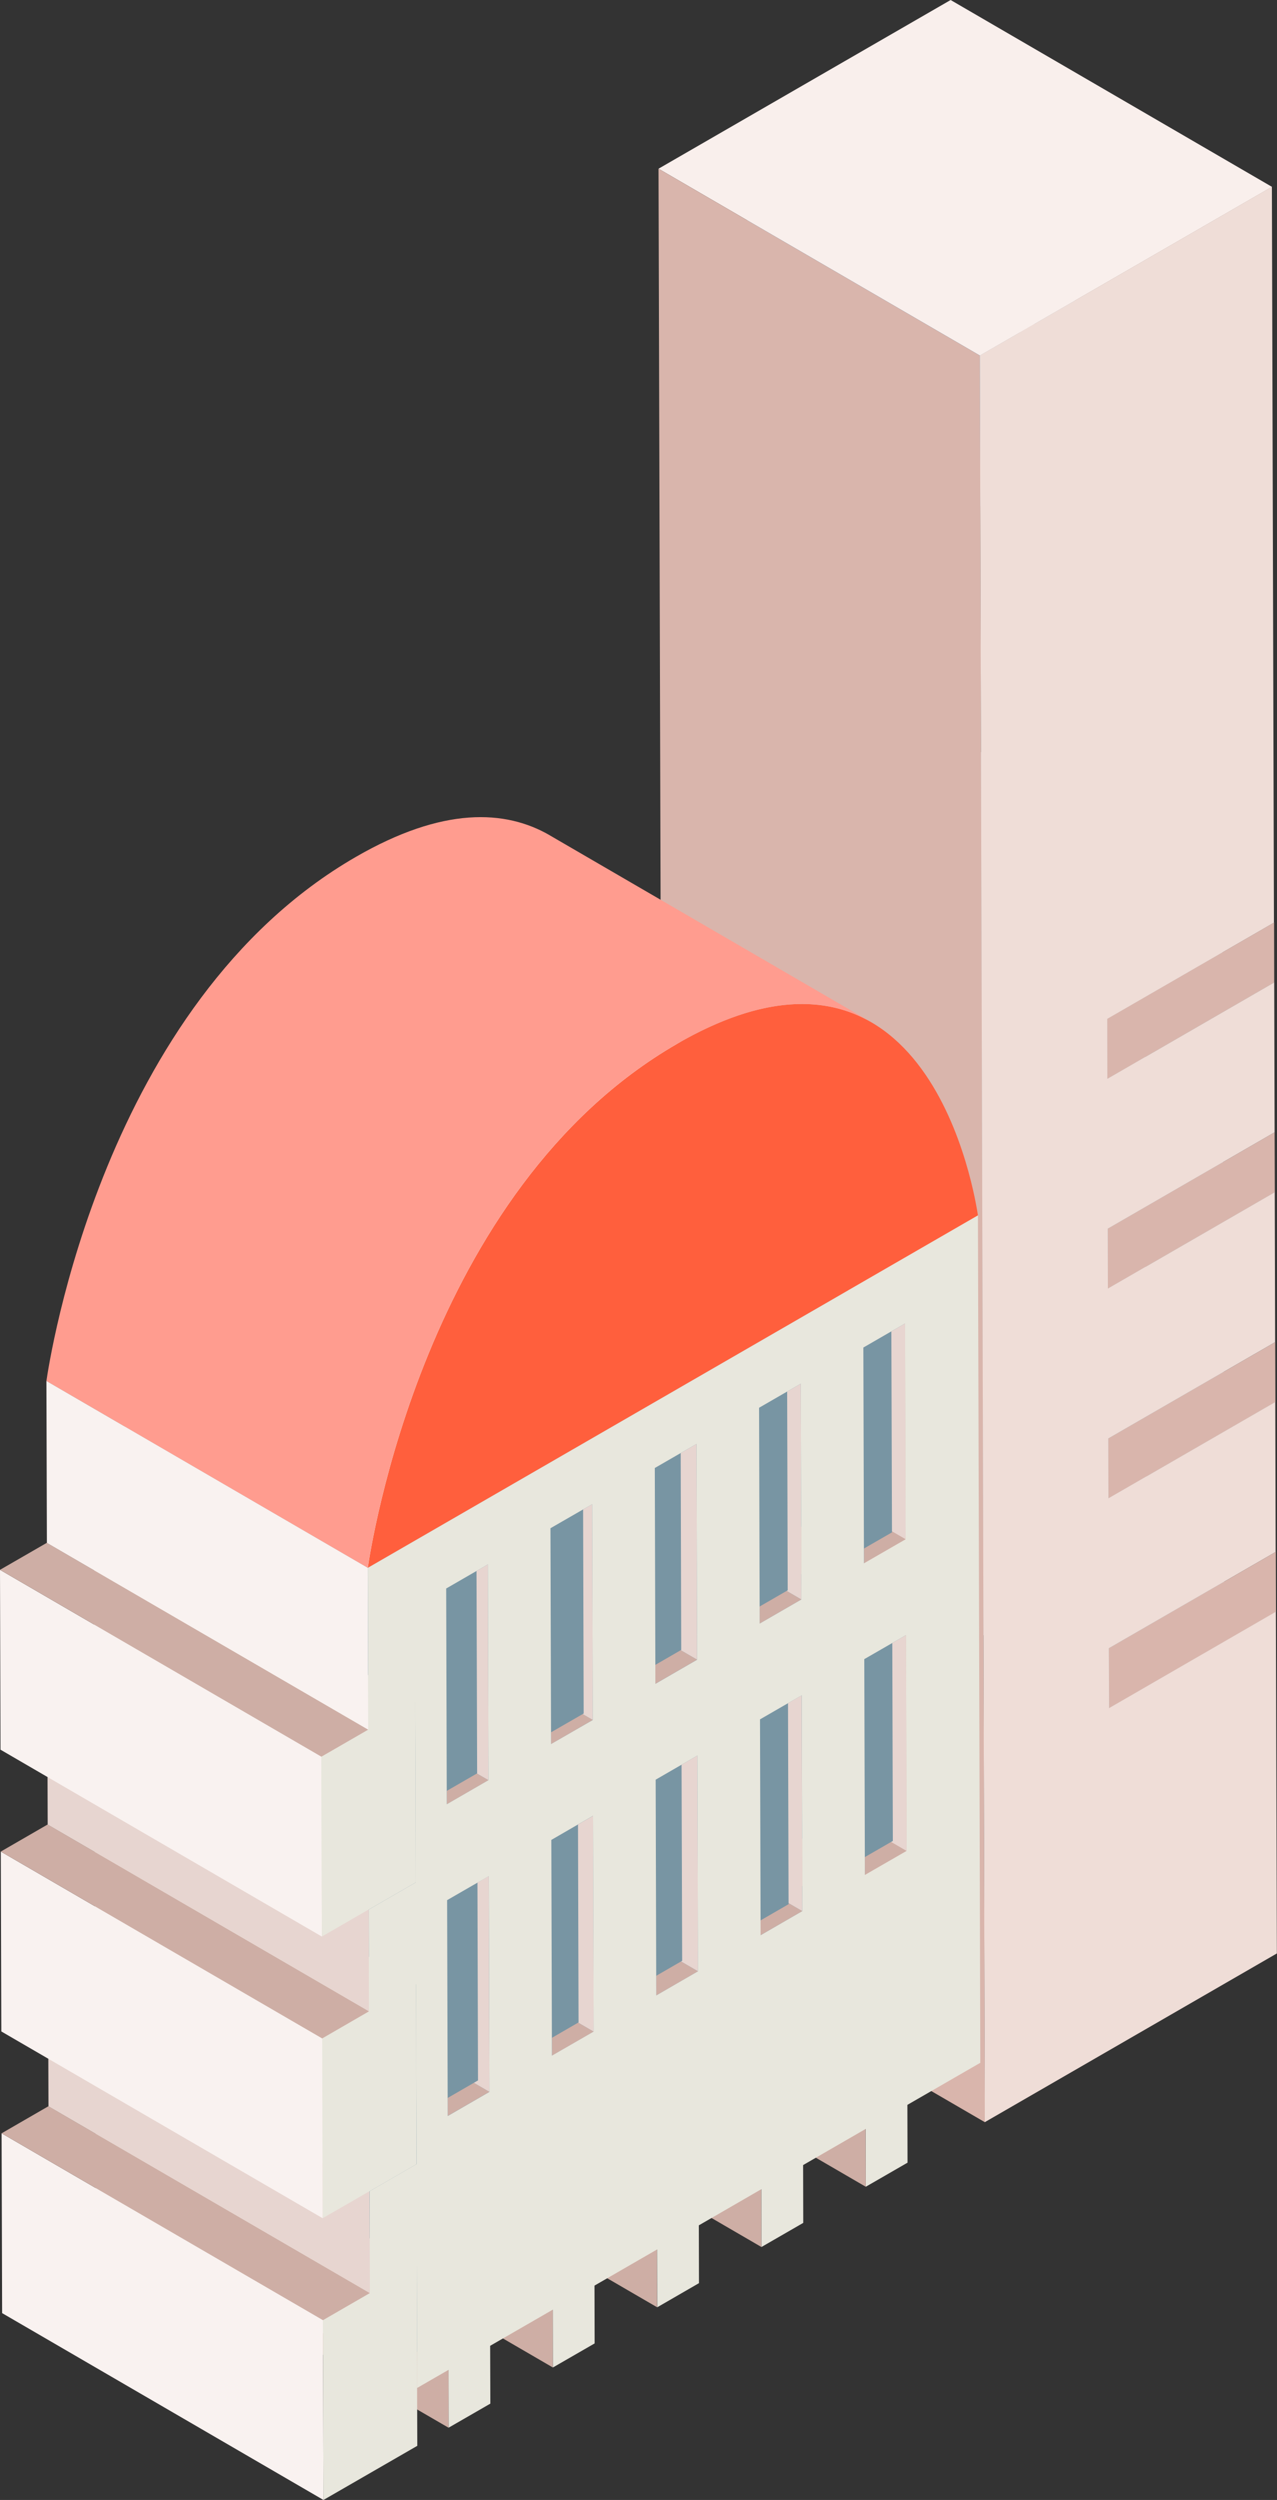 <?xml version="1.0" encoding="UTF-8"?>
<svg id="_레이어_2" data-name="레이어 2" xmlns="http://www.w3.org/2000/svg" viewBox="0 0 192.27 376.23">
  <rect x="0" y="0" width="192.27" height="376.23" fill="#333333" stroke="none"/>
  <defs>
    <style>
      .cls-1 {
        fill: #f9f2f0;
      }

      .cls-2 {
        fill: #e8e7dd;
      }

      .cls-3 {
        fill: #d1d3d4;
      }

      .cls-4 {
        fill: #ff5f3d;
      }

      .cls-5 {
        fill: #f9efec;
      }

      .cls-6 {
        isolation: isolate;
      }

      .cls-7 {
        fill: #ceaea5;
      }

      .cls-8 {
        fill: #ff9c8f;
      }

      .cls-9 {
        fill: #7895a3;
      }

      .cls-10 {
        fill: #3f7ba3;
      }

      .cls-11 {
        fill: #e7d5d0;
      }

      .cls-12 {
        fill: #efddd7;
      }

      .cls-13 {
        fill: #d9b5ac;
      }

      .cls-14 {
        fill: #a7a9ac;
      }
    </style>
  </defs>
  <g id="_빌딩-6" data-name="빌딩-6">
    <g>
      <g class="cls-6">
        <polygon class="cls-3" points="167 257.07 118.61 228.95 143.73 214.44 192.12 242.56 167 257.07"/>
        <polygon class="cls-14" points="166.97 248.05 118.58 219.93 143.71 205.42 192.09 233.54 166.97 248.05"/>
        <polygon class="cls-14" points="167 257.07 118.61 228.95 118.58 219.93 166.97 248.05 167 257.07"/>
        <polygon class="cls-13" points="192.09 233.54 192.12 242.56 167 257.07 166.97 248.05 192.09 233.54"/>
        <polygon class="cls-3" points="166.9 225.49 118.52 197.38 143.64 182.87 192.03 210.99 166.9 225.49"/>
        <polygon class="cls-13" points="192 201.97 192.03 210.99 166.9 225.49 166.88 216.47 192 201.97"/>
        <polygon class="cls-14" points="166.88 216.47 118.49 188.35 143.62 173.85 192 201.97 166.88 216.47"/>
        <polygon class="cls-14" points="166.9 225.49 118.52 197.38 118.49 188.35 166.88 216.47 166.9 225.49"/>
        <polygon class="cls-3" points="166.81 193.92 118.43 165.81 143.55 151.3 191.94 179.42 166.81 193.92"/>
        <polygon class="cls-13" points="191.91 170.39 191.94 179.42 166.81 193.92 166.79 184.9 191.91 170.39"/>
        <polygon class="cls-14" points="166.81 193.92 118.43 165.81 118.4 156.78 166.79 184.9 166.81 193.92"/>
        <polygon class="cls-14" points="166.79 184.9 118.4 156.78 143.53 142.27 191.91 170.39 166.79 184.9"/>
        <polygon class="cls-3" points="166.73 162.36 118.34 134.24 143.46 119.73 191.85 147.85 166.73 162.36"/>
        <polygon class="cls-14" points="166.7 153.33 118.31 125.21 143.44 110.71 191.83 138.83 166.7 153.33"/>
        <polygon class="cls-14" points="166.73 162.36 118.34 134.24 118.31 125.21 166.7 153.33 166.73 162.36"/>
        <polygon class="cls-13" points="191.83 138.83 191.85 147.85 166.73 162.36 166.7 153.33 191.83 138.83"/>
        <polygon class="cls-3" points="165.36 72.39 116.97 44.27 121.85 41.45 170.24 69.57 165.36 72.39"/>
        <polygon class="cls-10" points="165.34 68.14 116.96 40.02 120.88 37.76 169.26 65.87 165.34 68.14"/>
        <path class="cls-3" d="M121.85,41.45c2.45-1.42,4.27-3.51,5.46-6.29,16.13,9.37,32.26,18.74,48.39,28.12-1.19,2.78-3.01,4.87-5.46,6.29-14.52-8.44-33.87-19.68-48.39-28.12Z"/>
        <path class="cls-3" d="M127.31,35.16c.8-1.91,1.21-3.73,1.22-5.5,16.13,9.37,32.26,18.75,48.38,28.12-.01,1.76-.42,3.59-1.22,5.5-16.13-9.37-32.26-18.75-48.39-28.12Z"/>
        <polygon class="cls-3" points="160.96 83.89 112.58 55.77 116.99 53.21 165.38 81.33 160.96 83.89"/>
        <path class="cls-10" d="M169.26,65.87l-48.39-28.12c1.39-.8,2.35-1.87,2.86-3.2l48.39,28.12c-.51,1.33-1.47,2.39-2.86,3.19Z"/>
        <polygon class="cls-3" points="165.38 81.33 116.99 53.21 116.97 44.27 165.36 72.39 165.38 81.33"/>
        <path class="cls-3" d="M128.54,29.66c0-2.47-.59-4.09-1.75-4.84,16.13,9.37,32.26,18.75,48.39,28.12,1.16.75,1.74,2.37,1.75,4.84-16.13-9.37-32.26-18.74-48.38-28.12Z"/>
        <path class="cls-3" d="M126.78,24.82s-.07-.04-.1-.06l48.39,28.12s.07.04.1.06c-8.07-4.68-16.13-9.37-24.19-14.06-.95-.56-2.22-1.29-3.17-1.85-3.13-1.81-6.25-3.63-9.38-5.45-.91-.53-2.12-1.23-3.03-1.76-1.75-1.02-4.09-2.38-5.84-3.39-.83-.48-1.95-1.11-2.77-1.61Z"/>
        <path class="cls-10" d="M123.42,29.95c16.13,9.37,32.26,18.75,48.39,28.12.48.28.72.95.72,2.01,0,1-.14,1.87-.41,2.6l-48.39-28.12c.27-.73.41-1.6.4-2.59,0-1.06-.24-1.73-.72-2.01Z"/>
        <path class="cls-3" d="M123.42,29.95c16.13,9.37,32.26,18.75,48.39,28.12-.07-.04-.15-.07-.23-.1l-48.38-28.12c.08.02.15.05.23.1Z"/>
        <polygon class="cls-3" points="165.32 60.76 116.94 32.65 120.3 30.7 168.69 58.82 165.32 60.76"/>
        <polygon class="cls-3" points="165.34 68.14 116.96 40.02 116.94 32.65 165.32 60.76 165.34 68.14"/>
        <polygon class="cls-10" points="160.89 59.02 112.51 30.9 121.97 25.44 170.36 53.56 160.89 59.02"/>
        <path class="cls-3" d="M168.69,58.82l-48.39-28.12c1.33-.76,2.29-1.05,2.9-.84l48.38,28.12c-.61-.21-1.57.08-2.89.84Z"/>
        <path class="cls-10" d="M126.68,24.76c16.13,9.37,32.26,18.74,48.39,28.12-1.17-.68-2.74-.46-4.71.68l-48.39-28.12c1.97-1.14,3.54-1.36,4.71-.68Z"/>
        <path class="cls-10" d="M175.17,52.94c1.16.75,1.74,2.37,1.75,4.84-.01,1.76-.42,3.59-1.22,5.5-1.19,2.78-3.01,4.87-5.46,6.29l-4.88,2.82.02,8.95-4.42,2.55-.07-24.86,9.47-5.47c2.02-1.17,3.63-1.37,4.81-.62ZM172.12,62.68c.27-.73.41-1.6.41-2.6,0-1.22-.32-1.92-.95-2.11-.61-.21-1.57.08-2.89.84l-3.37,1.94.02,7.38,3.92-2.26c1.39-.8,2.35-1.87,2.86-3.19"/>
        <path class="cls-12" d="M172.12,62.68c-.51,1.33-1.47,2.39-2.86,3.19l-3.92,2.26-.02-7.38,3.37-1.94c1.32-.76,2.29-1.05,2.89-.84.62.18.94.89.95,2.11,0,1-.14,1.87-.41,2.6Z"/>
        <polygon class="cls-10" points="160.96 83.89 112.58 55.77 112.51 30.9 160.89 59.02 160.96 83.89"/>
        <polygon class="cls-5" points="147.54 53.51 99.15 25.39 143.13 0 191.51 28.12 147.54 53.51"/>
        <polygon class="cls-13" points="148.29 319.38 99.9 291.26 99.15 25.39 147.54 53.51 148.29 319.38"/>
        <path class="cls-12" d="M191.83,138.83l-25.12,14.5.02,9.03,25.12-14.51.06,22.54-25.12,14.51.02,9.02,25.12-14.5.06,22.55-25.12,14.5.02,9.02,25.12-14.5.06,22.55-25.12,14.5.03,9.02,25.12-14.51.15,51.43-43.97,25.39-.75-265.88,43.97-25.39.31,110.71Z"/>
      </g>
      <g class="cls-6">
        <polygon class="cls-7" points="130.35 329.09 81.97 300.97 81.94 292.27 130.33 320.39 130.35 329.09"/>
        <polygon class="cls-2" points="136.61 316.76 88.22 288.65 88.15 264.86 136.54 292.98 136.61 316.76"/>
        <polygon class="cls-7" points="114.64 338.16 66.26 310.04 66.23 301.34 114.62 329.46 114.64 338.16"/>
        <polygon class="cls-9" points="130.33 320.39 81.94 292.27 81.88 268.49 130.26 296.61 130.33 320.39"/>
        <polygon class="cls-9" points="130.26 296.61 81.88 268.49 88.15 264.86 136.54 292.98 130.26 296.61"/>
        <polygon class="cls-2" points="120.91 325.83 72.52 297.71 72.45 273.93 120.84 302.05 120.91 325.83"/>
        <polygon class="cls-7" points="98.94 347.23 50.56 319.11 50.53 310.4 98.92 338.52 98.94 347.23"/>
        <polygon class="cls-7" points="130.22 282.17 81.84 254.05 88.11 250.43 136.5 278.55 130.22 282.17"/>
        <polygon class="cls-9" points="114.62 329.46 66.23 301.34 66.17 277.56 114.55 305.68 114.62 329.46"/>
        <polygon class="cls-9" points="114.55 305.68 66.17 277.56 72.45 273.93 120.84 302.05 114.55 305.68"/>
        <polygon class="cls-2" points="105.2 334.9 56.82 306.77 56.75 282.99 105.14 311.11 105.2 334.9"/>
        <polygon class="cls-7" points="83.24 356.29 34.86 328.17 34.83 319.47 83.22 347.59 83.24 356.29"/>
        <polygon class="cls-7" points="114.51 291.24 66.13 263.12 72.41 259.49 120.8 287.61 114.51 291.24"/>
        <polygon class="cls-9" points="98.92 338.52 50.53 310.4 50.47 286.62 98.85 314.74 98.92 338.52"/>
        <polygon class="cls-9" points="98.85 314.74 50.47 286.62 56.75 282.99 105.14 311.11 98.85 314.74"/>
        <polygon class="cls-11" points="136.5 278.55 88.11 250.43 88.02 217.95 136.41 246.07 136.5 278.55"/>
        <polygon class="cls-2" points="89.49 343.96 41.11 315.85 41.04 292.06 89.43 320.18 89.49 343.96"/>
        <polygon class="cls-9" points="130.22 282.17 81.84 254.05 81.74 221.58 130.13 249.69 130.22 282.17"/>
        <polygon class="cls-9" points="130.13 249.69 81.74 221.58 88.02 217.95 136.41 246.07 130.13 249.69"/>
        <polygon class="cls-9" points="134.34 244.57 134.43 277.05 128.15 280.67 128.06 248.2 134.34 244.57"/>
        <polygon class="cls-7" points="67.54 365.36 19.15 337.24 19.13 328.53 67.52 356.65 67.54 365.36"/>
        <polygon class="cls-7" points="98.81 300.3 50.42 272.19 56.71 268.56 105.1 296.67 98.81 300.3"/>
        <polygon class="cls-9" points="83.15 323.81 34.77 295.69 41.04 292.06 89.43 320.18 83.15 323.81"/>
        <polygon class="cls-9" points="83.22 347.59 34.83 319.47 34.77 295.69 83.15 323.81 83.22 347.59"/>
        <polygon class="cls-11" points="120.8 287.61 72.41 259.49 72.32 227.02 120.7 255.13 120.8 287.61"/>
        <polygon class="cls-7" points="130.09 235.27 81.7 207.15 87.98 203.53 136.37 231.65 130.09 235.27"/>
        <polygon class="cls-2" points="73.79 353.03 25.41 324.91 25.34 301.13 73.73 329.25 73.79 353.03"/>
        <polygon class="cls-9" points="118.64 254.1 118.73 286.57 112.45 290.2 112.35 257.73 118.64 254.1"/>
        <polygon class="cls-9" points="114.51 291.24 66.13 263.12 66.03 230.65 114.42 258.76 114.51 291.24"/>
        <polygon class="cls-9" points="114.42 258.76 66.03 230.65 72.32 227.02 120.7 255.13 114.42 258.76"/>
        <polygon class="cls-7" points="83.11 309.37 34.72 281.25 41 277.63 89.39 305.75 83.11 309.37"/>
        <polygon class="cls-9" points="67.52 356.65 19.13 328.53 19.07 304.75 67.45 332.87 67.52 356.65"/>
        <polygon class="cls-2" points="62.8 359.37 14.42 331.26 14.36 312.89 62.75 341.01 62.8 359.37"/>
        <polygon class="cls-9" points="67.45 332.87 19.07 304.75 25.34 301.13 73.73 329.25 67.45 332.87"/>
        <polygon class="cls-11" points="105.1 296.67 56.71 268.56 56.62 236.08 105 264.2 105.1 296.67"/>
        <polygon class="cls-7" points="114.38 244.34 65.99 216.22 72.28 212.59 120.66 240.71 114.38 244.34"/>
        <polygon class="cls-2" points="55.69 345.09 7.3 316.97 14.36 312.89 62.75 341.01 55.69 345.09"/>
        <polygon class="cls-9" points="102.61 262.61 102.71 295.09 96.42 298.72 96.33 266.24 102.61 262.61"/>
        <polygon class="cls-9" points="98.72 267.83 50.33 239.71 56.62 236.08 105 264.2 98.72 267.83"/>
        <polygon class="cls-9" points="98.81 300.3 50.42 272.19 50.33 239.71 98.72 267.83 98.81 300.3"/>
        <polygon class="cls-7" points="67.41 318.43 19.03 290.31 25.3 286.69 73.69 314.81 67.41 318.43"/>
        <polygon class="cls-11" points="136.37 231.65 87.98 203.53 87.89 171.05 136.27 199.17 136.37 231.65"/>
        <polygon class="cls-1" points="48.7 376.23 .32 348.11 .24 321.05 48.63 349.17 48.7 376.23"/>
        <polygon class="cls-2" points="62.75 341.01 62.8 359.37 62.83 368.08 48.7 376.23 48.63 349.17 55.69 345.09 62.75 341.01"/>
        <polygon class="cls-7" points="48.63 349.17 .24 321.05 7.3 316.97 55.69 345.09 48.63 349.17"/>
        <polygon class="cls-11" points="89.39 305.75 41 277.63 40.91 245.15 89.29 273.27 89.39 305.75"/>
        <polygon class="cls-9" points="134.2 198.13 134.3 230.61 128.02 234.23 127.93 201.75 134.2 198.13"/>
        <polygon class="cls-9" points="130.09 235.27 81.7 207.15 81.61 174.67 130 202.79 130.09 235.27"/>
        <polygon class="cls-9" points="130 202.79 81.61 174.67 87.89 171.05 136.27 199.17 130 202.79"/>
        <polygon class="cls-11" points="55.69 345.09 7.3 316.97 7.25 301.64 55.64 329.76 55.69 345.09"/>
        <polygon class="cls-2" points="55.64 329.76 7.25 301.64 14.32 297.56 62.7 325.68 55.64 329.76"/>
        <polygon class="cls-7" points="98.68 253.4 50.29 225.28 56.58 221.65 104.96 249.77 98.68 253.4"/>
        <polygon class="cls-9" points="83.11 309.37 34.72 281.25 34.63 248.77 83.02 276.89 83.11 309.37"/>
        <polygon class="cls-9" points="87.02 271.89 87.11 304.36 80.83 307.99 80.74 275.51 87.02 271.89"/>
        <polygon class="cls-9" points="83.02 276.89 34.63 248.77 40.91 245.15 89.29 273.27 83.02 276.89"/>
        <polygon class="cls-11" points="120.66 240.71 72.28 212.59 72.19 180.11 120.57 208.23 120.66 240.71"/>
        <polygon class="cls-11" points="73.69 314.81 25.3 286.69 25.21 254.22 73.59 282.33 73.69 314.81"/>
        <polygon class="cls-9" points="118.51 206.85 118.6 239.33 112.31 242.96 112.22 210.48 118.51 206.85"/>
        <polygon class="cls-9" points="114.29 211.86 65.9 183.74 72.19 180.11 120.57 208.23 114.29 211.86"/>
        <polygon class="cls-9" points="114.38 244.34 65.99 216.22 65.9 183.74 114.29 211.86 114.38 244.34"/>
        <polygon class="cls-9" points="67.41 318.43 19.03 290.31 18.93 257.84 67.32 285.96 67.41 318.43"/>
        <polygon class="cls-2" points="62.7 325.68 14.32 297.56 14.24 270.49 62.63 298.61 62.7 325.68"/>
        <polygon class="cls-7" points="82.98 262.47 34.59 234.35 40.87 230.73 89.25 258.84 82.98 262.47"/>
        <polygon class="cls-9" points="71.88 280.62 71.97 313.09 65.69 316.72 65.6 284.24 71.88 280.62"/>
        <polygon class="cls-9" points="67.32 285.96 18.93 257.84 25.21 254.22 73.59 282.33 67.32 285.96"/>
        <polygon class="cls-2" points="55.56 302.69 7.18 274.57 14.24 270.49 62.63 298.61 55.56 302.69"/>
        <polygon class="cls-11" points="104.96 249.77 56.58 221.65 56.49 189.18 104.87 217.3 104.96 249.77"/>
        <polygon class="cls-9" points="102.48 215.83 102.57 248.3 96.29 251.93 96.2 219.45 102.48 215.83"/>
        <polygon class="cls-9" points="98.68 253.4 50.29 225.28 50.2 192.81 98.58 220.93 98.68 253.4"/>
        <polygon class="cls-9" points="98.58 220.93 50.2 192.81 56.49 189.18 104.87 217.3 98.58 220.93"/>
        <polygon class="cls-2" points="62.63 298.61 62.7 325.68 55.64 329.76 48.58 333.83 48.51 306.77 55.56 302.69 62.63 298.61"/>
        <polygon class="cls-1" points="48.58 333.83 .2 305.72 .12 278.65 48.51 306.77 48.58 333.83"/>
        <polygon class="cls-7" points="48.51 306.77 .12 278.65 7.18 274.57 55.56 302.69 48.51 306.77"/>
        <polygon class="cls-7" points="67.28 271.53 18.89 243.41 25.17 239.79 73.55 267.91 67.28 271.53"/>
        <polygon class="cls-11" points="55.56 302.69 7.18 274.57 7.13 259.24 55.52 287.36 55.56 302.69"/>
        <polygon class="cls-2" points="55.52 287.36 7.13 259.24 14.2 255.16 62.59 283.28 55.52 287.36"/>
        <polygon class="cls-11" points="89.25 258.84 40.87 230.73 40.78 198.25 89.16 226.37 89.25 258.84"/>
        <polygon class="cls-9" points="87.79 225.39 87.88 257.87 81.6 261.49 81.51 229.01 87.79 225.39"/>
        <polygon class="cls-9" points="82.88 229.99 34.5 201.87 40.78 198.25 89.16 226.37 82.88 229.99"/>
        <polygon class="cls-9" points="82.98 262.47 34.59 234.35 34.5 201.87 82.88 229.99 82.98 262.47"/>
        <polygon class="cls-11" points="73.55 267.91 25.17 239.79 25.08 207.31 73.46 235.43 73.55 267.91"/>
        <polygon class="cls-9" points="67.28 271.53 18.89 243.41 18.8 210.94 67.18 239.06 67.28 271.53"/>
        <polygon class="cls-2" points="62.59 283.28 14.2 255.16 14.12 228.1 62.51 256.22 62.59 283.28"/>
        <polygon class="cls-2" points="55.44 260.3 7.06 232.18 14.12 228.1 62.51 256.22 55.44 260.3"/>
        <polygon class="cls-9" points="71.74 234.4 71.84 266.88 65.56 270.5 65.47 238.03 71.74 234.4"/>
        <polygon class="cls-9" points="67.18 239.06 18.8 210.94 25.08 207.31 73.46 235.43 67.18 239.06"/>
        <polygon class="cls-1" points="48.46 291.44 .08 263.32 0 236.25 48.39 264.37 48.46 291.44"/>
        <polygon class="cls-2" points="62.51 256.22 62.59 283.28 55.52 287.36 48.46 291.44 48.39 264.37 55.44 260.3 62.51 256.22"/>
        <polygon class="cls-7" points="48.39 264.37 0 236.25 7.06 232.18 55.44 260.3 48.39 264.37"/>
        <polygon class="cls-2" points="55.37 235.94 6.99 207.82 98.85 154.78 147.24 182.9 55.37 235.94"/>
        <polygon class="cls-1" points="55.44 260.3 7.06 232.18 6.99 207.82 55.37 235.94 55.44 260.3"/>
        <path class="cls-2" d="M147.6,310.42l-.36-127.52-91.86,53.04.07,24.36,7.07-4.08.08,27.07-7.07,4.08.04,15.33,7.07-4.08.08,27.06-7.06,4.08.04,15.33,7.06-4.08.05,18.36,4.72-2.72.02,8.7,6.28-3.62-.03-8.7,9.43-5.44.02,8.7,6.28-3.62-.02-8.7,9.42-5.44.03,8.7,6.28-3.63-.02-8.7,9.41-5.44.02,8.7,6.29-3.63-.02-8.7,9.42-5.44.02,8.7,6.28-3.62-.02-8.7,10.99-6.34ZM67.18,239.06l6.28-3.63.09,32.47-6.28,3.63-.09-32.47ZM67.32,285.96l6.28-3.62.09,32.48-6.28,3.63-.09-32.48ZM82.88,229.99l6.28-3.62.09,32.48-6.28,3.62-.09-32.48ZM83.02,276.89l6.27-3.63.09,32.48-6.28,3.62-.09-32.47ZM98.58,220.93l6.29-3.63.09,32.48-6.28,3.63-.09-32.48ZM98.72,267.83l6.28-3.63.09,32.47-6.28,3.63-.09-32.48ZM114.29,211.86l6.28-3.63.09,32.48-6.28,3.63-.09-32.48ZM114.42,258.76l6.29-3.63.09,32.48-6.28,3.63-.09-32.47ZM130,202.79l6.27-3.62.09,32.48-6.28,3.62-.09-32.48ZM130.13,249.69l6.28-3.62.09,32.48-6.28,3.62-.09-32.48Z"/>
        <path class="cls-4" d="M101.94,157.09c38.08-21.99,44.93,23.42,45.3,25.81l-91.86,53.04c.42-2.84,8.49-56.87,46.57-78.85Z"/>
        <path class="cls-8" d="M82.8,125.72c-6.72-3.9-16.13-4.33-29.24,3.25C15.48,150.95,7.41,204.97,6.99,207.82l48.38,28.12c.42-2.84,8.49-56.87,46.57-78.85,13.11-7.57,22.52-7.15,29.24-3.25-16.13-9.37-32.26-18.75-48.39-28.12Z"/>
      </g>
    </g>
  </g>
</svg>